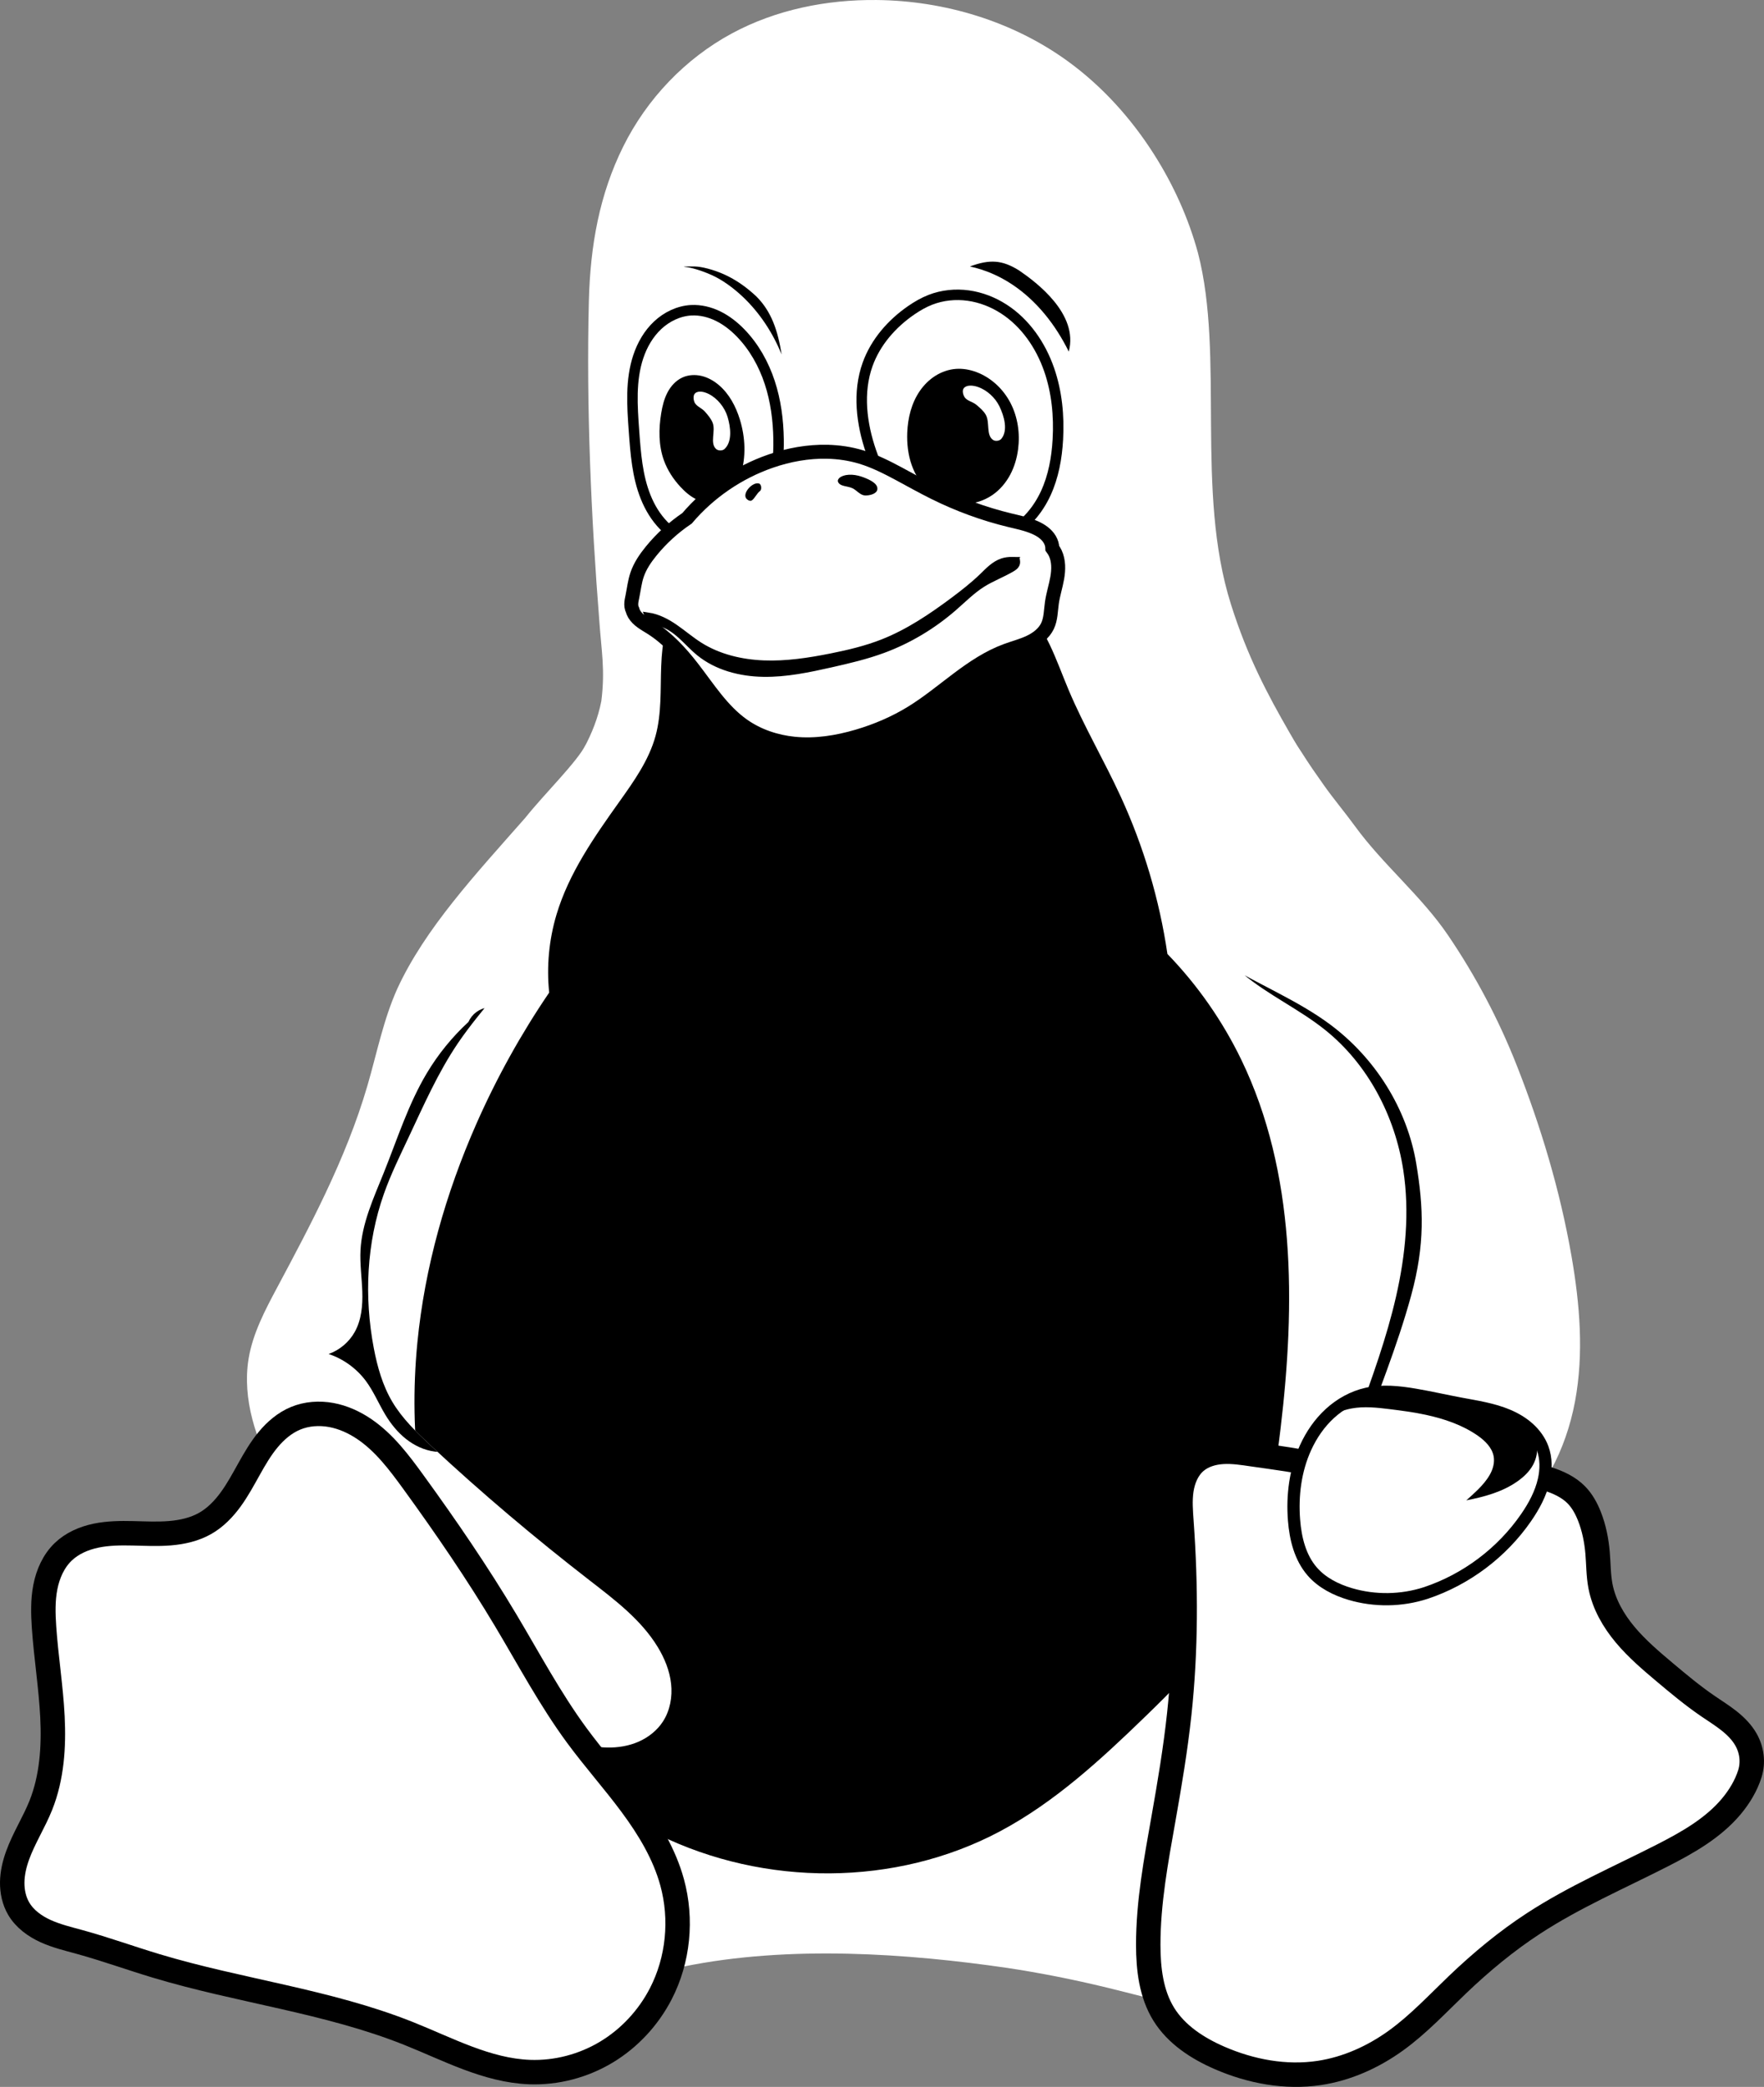 <?xml version="1.0" encoding="UTF-8" standalone="no"?>
<!-- Created with Inkscape (http://www.inkscape.org/) -->

<svg
   xmlns:dc="http://purl.org/dc/elements/1.1/"
   xmlns:cc="http://creativecommons.org/ns#"
   xmlns:rdf="http://www.w3.org/1999/02/22-rdf-syntax-ns#"
   xmlns:svg="http://www.w3.org/2000/svg"
   xmlns="http://www.w3.org/2000/svg"
   xmlns:xlink="http://www.w3.org/1999/xlink"
   xmlns:sodipodi="http://sodipodi.sourceforge.net/DTD/sodipodi-0.dtd"
   xmlns:inkscape="http://www.inkscape.org/namespaces/inkscape"
   width="252.649"
   height="298.818"
   id="svg27450"
   version="1.1"
   inkscape:version="0.92.5 (2060ec1f9f, 2020-04-08)"
   sodipodi:docname="tux-bw-inverted.svg"
   inkscape:export-filename="/home/ifohancroft/Projects/Tux/tux-large-bw-inverted.png"
   inkscape:export-xdpi="359.5"
   inkscape:export-ydpi="359.5">
  <rect width="100%" height="100%" fill="#808080" stroke="none"/>
  <title
     id="title20046">Tux</title>
  <sodipodi:namedview
     id="base"
     pagecolor="#ffffff"
     bordercolor="#666666"
     borderopacity="0.412"
     inkscape:pageopacity="0.0"
     inkscape:pageshadow="2"
     inkscape:zoom="2"
     inkscape:cx="146.30091"
     inkscape:cy="159.71656"
     inkscape:document-units="px"
     inkscape:current-layer="layer2"
     showgrid="false"
     inkscape:window-width="1920"
     inkscape:window-height="1023"
     inkscape:window-x="0"
     inkscape:window-y="33"
     inkscape:window-maximized="1"
     fit-margin-top="0"
     fit-margin-left="0"
     fit-margin-right="0"
     fit-margin-bottom="0"
     showguides="true"
     inkscape:guide-bbox="true"
     inkscape:showpageshadow="false"
     showborder="true" />
  <defs
     id="defs27452">
    <inkscape:path-effect
       effect="spiro"
       id="path-effect826"
       is_visible="true" />
    <inkscape:path-effect
       effect="spiro"
       id="path-effect408"
       is_visible="true" />
    <inkscape:path-effect
       effect="spiro"
       id="path-effect396"
       is_visible="true" />
    <linearGradient
       id="linearGradient28799-4">
      <stop
         id="stop28801-13"
         offset="0"
         style="stop-color:#fefefc;stop-opacity:1;" />
      <stop
         style="stop-color:#fefefc;stop-opacity:1"
         offset="0.757"
         id="stop28807-8" />
      <stop
         id="stop28803-8"
         offset="1"
         style="stop-color:#d4d4d4;stop-opacity:1" />
    </linearGradient>
    <linearGradient
       id="linearGradient28799-5-4">
      <stop
         id="stop28801-1-2"
         offset="0"
         style="stop-color:#fefefc;stop-opacity:1;" />
      <stop
         style="stop-color:#fefefc;stop-opacity:1"
         offset="0.757"
         id="stop28807-2-5" />
      <stop
         id="stop28803-6-6"
         offset="1"
         style="stop-color:#d4d4d4;stop-opacity:1" />
    </linearGradient>
    <clipPath
       clipPathUnits="userSpaceOnUse"
       id="clipPath14186-9">
      <path
         sodipodi:nodetypes="ssssssssssssssss"
         inkscape:connector-curvature="0"
         id="path14188-1"
         d="m 137.577,281.019 c 1.599,-0.663 3.398,-0.784 5.101,-0.47 1.703,0.314 3.311,1.049 4.743,2.022 2.864,1.946 4.988,4.778 7.023,7.58 4.672,6.434 9.169,13.002 13.245,19.829 3.306,5.538 6.344,11.257 10.164,16.453 2.494,3.392 5.307,6.539 7.813,9.922 2.506,3.383 4.728,7.056 5.839,11.117 1.444,5.277 0.885,11.093 -1.627,15.953 -1.767,3.419 -4.476,6.352 -7.772,8.339 -3.296,1.987 -7.171,3.014 -11.016,2.87 -6.114,-0.229 -11.699,-3.285 -17.384,-5.549 -11.581,-4.612 -24.16,-6.059 -36.097,-9.652 -3.669,-1.104 -7.276,-2.411 -10.97,-3.426 -1.641,-0.451 -3.309,-0.848 -4.859,-1.551 -1.55,-0.703 -3,-1.749 -3.862,-3.217 -0.666,-1.134 -0.948,-2.47 -0.93,-3.786 0.018,-1.316 0.326,-2.615 0.774,-3.852 0.896,-2.474 2.343,-4.714 3.32,-7.157 1.595,-3.989 1.882,-8.388 1.667,-12.679 -0.215,-4.291 -0.911,-8.545 -1.205,-12.831 -0.131,-1.914 -0.181,-3.853 0.185,-5.736 0.365,-1.883 1.176,-3.725 2.558,-5.055 1.274,-1.227 2.965,-1.955 4.696,-2.317 1.732,-0.361 3.515,-0.377 5.284,-0.338 1.768,0.04 3.541,0.134 5.304,-0.011 1.763,-0.145 3.533,-0.541 5.069,-1.418 1.46,-0.834 2.654,-2.075 3.644,-3.434 0.989,-1.36 1.789,-2.846 2.609,-4.314 0.82,-1.468 1.668,-2.932 2.742,-4.226 1.073,-1.295 2.389,-2.423 3.943,-3.067"
         style="fill:#402c07;fill-opacity:1;stroke:none" />
    </clipPath>
    <linearGradient
       inkscape:collect="always"
       id="linearGradient14132-6">
      <stop
         style="stop-color:#b98309;stop-opacity:1"
         offset="0"
         id="stop14134-2" />
      <stop
         style="stop-color:#382605;stop-opacity:1"
         offset="1"
         id="stop14136-2" />
    </linearGradient>
    <inkscape:path-effect
       is_visible="true"
       id="path-effect4669-1"
       effect="spiro" />
    <inkscape:path-effect
       is_visible="true"
       id="path-effect4669-4-3"
       effect="spiro" />
    <inkscape:path-effect
       effect="spiro"
       id="path-effect14972-2-2"
       is_visible="true" />
    <inkscape:path-effect
       effect="spiro"
       id="path-effect15017-9"
       is_visible="true" />
    <inkscape:path-effect
       is_visible="true"
       id="path-effect29716-6-1"
       effect="spiro" />
    <linearGradient
       id="linearGradient14518-6">
      <stop
         id="stop14540-0"
         offset="0"
         style="stop-color:#110800;stop-opacity:1;" />
      <stop
         style="stop-color:#a65a00;stop-opacity:0.8;"
         offset="0.591"
         id="stop14542-5" />
      <stop
         style="stop-color:#ff921e;stop-opacity:0;"
         offset="1"
         id="stop14522-4" />
    </linearGradient>
    <inkscape:path-effect
       is_visible="true"
       id="path-effect29716-0-0"
       effect="spiro" />
    <linearGradient
       id="linearGradient14518-2-2">
      <stop
         id="stop14540-5-0"
         offset="0"
         style="stop-color:#110800;stop-opacity:1;" />
      <stop
         style="stop-color:#a65a00;stop-opacity:0.8;"
         offset="0.591"
         id="stop14542-2-7" />
      <stop
         style="stop-color:#ff921e;stop-opacity:0;"
         offset="1"
         id="stop14522-2-1" />
    </linearGradient>
    <inkscape:path-effect
       is_visible="true"
       id="path-effect29716-0-8-3"
       effect="spiro" />
    <linearGradient
       inkscape:collect="always"
       id="linearGradient14392-8">
      <stop
         style="stop-color:#3e2a06;stop-opacity:1"
         offset="0"
         id="stop14394-3" />
      <stop
         style="stop-color:#ad780a;stop-opacity:1"
         offset="1"
         id="stop14396-0" />
    </linearGradient>
    <inkscape:path-effect
       effect="spiro"
       id="path-effect14300-7"
       is_visible="true" />
    <inkscape:path-effect
       effect="spiro"
       id="path-effect14300-2-7"
       is_visible="true" />
    <inkscape:path-effect
       effect="spiro"
       id="path-effect14300-2-2-0"
       is_visible="true" />
    <inkscape:path-effect
       is_visible="true"
       id="path-effect4582-3"
       effect="spiro" />
    <inkscape:path-effect
       is_visible="true"
       id="path-effect4500-7"
       effect="spiro" />
    <inkscape:path-effect
       is_visible="true"
       id="path-effect29707-7-6"
       effect="spiro" />
    <inkscape:path-effect
       is_visible="true"
       id="path-effect29553-7"
       effect="spiro" />
    <linearGradient
       id="linearGradient28469-0">
      <stop
         style="stop-color:#d2940a;stop-opacity:1"
         offset="0"
         id="stop28479-4" />
      <stop
         style="stop-color:#d89c08;stop-opacity:1"
         offset="0.751"
         id="stop28477-2" />
      <stop
         id="stop28485-7"
         offset="0.866"
         style="stop-color:#b67e07;stop-opacity:1;" />
      <stop
         id="stop28473-1"
         offset="1"
         style="stop-color:#946106;stop-opacity:1" />
    </linearGradient>
    <inkscape:path-effect
       is_visible="true"
       id="path-effect28463-4"
       effect="spiro" />
    <inkscape:path-effect
       is_visible="true"
       id="path-effect28489-4"
       effect="spiro" />
    <inkscape:path-effect
       is_visible="true"
       id="path-effect28273-54-7"
       effect="spiro" />
    <linearGradient
       id="linearGradient28275-8">
      <stop
         id="stop28277-1"
         offset="0"
         style="stop-color:#ad780a;stop-opacity:1" />
      <stop
         style="stop-color:#d89e08;stop-opacity:1"
         offset="0.12"
         id="stop28291-9" />
      <stop
         style="stop-color:#edb80b;stop-opacity:1"
         offset="0.255"
         id="stop28289-6" />
      <stop
         style="stop-color:#ebc80d;stop-opacity:1"
         offset="0.392"
         id="stop28287-6" />
      <stop
         style="stop-color:#f5d838;stop-opacity:1"
         offset="0.527"
         id="stop28285-7" />
      <stop
         style="stop-color:#f6d811;stop-opacity:1"
         offset="0.769"
         id="stop28283-7" />
      <stop
         id="stop28279-5"
         offset="1"
         style="stop-color:#f5cd31;stop-opacity:1" />
    </linearGradient>
    <inkscape:path-effect
       is_visible="true"
       id="path-effect28273-44"
       effect="spiro" />
    <inkscape:path-effect
       is_visible="true"
       id="path-effect28384-7"
       effect="spiro" />
    <linearGradient
       id="linearGradient29529-6">
      <stop
         id="stop29531-0"
         offset="0"
         style="stop-color:#3a2903;stop-opacity:1;" />
      <stop
         style="stop-color:#735208;stop-opacity:1"
         offset="0.555"
         id="stop29539-7" />
      <stop
         id="stop29533-8"
         offset="1"
         style="stop-color:#ac8c04;stop-opacity:1" />
    </linearGradient>
    <inkscape:path-effect
       is_visible="true"
       id="path-effect29455-3"
       effect="spiro" />
    <linearGradient
       id="linearGradient29477-3">
      <stop
         id="stop29479-5"
         offset="0"
         style="stop-color:#757574;stop-opacity:0" />
      <stop
         style="stop-color:#757574;stop-opacity:1;"
         offset="0.263"
         id="stop29487-5" />
      <stop
         style="stop-color:#757574;stop-opacity:1;"
         offset="0.5"
         id="stop29485-0" />
      <stop
         id="stop29481-3"
         offset="1"
         style="stop-color:#757574;stop-opacity:0" />
    </linearGradient>
    <linearGradient
       id="linearGradient29336-6">
      <stop
         id="stop29338-1"
         offset="0"
         style="stop-color:#646464;stop-opacity:0" />
      <stop
         style="stop-color:#646464;stop-opacity:0.583"
         offset="0.306"
         id="stop29344-7" />
      <stop
         id="stop29354-5"
         offset="0.47"
         style="stop-color:#646464;stop-opacity:1" />
      <stop
         style="stop-color:#646464;stop-opacity:0.257"
         offset="0.728"
         id="stop29356-3" />
      <stop
         id="stop29340-6"
         offset="1"
         style="stop-color:#646464;stop-opacity:0;" />
    </linearGradient>
    <linearGradient
       id="linearGradient28976-3">
      <stop
         id="stop28978-7"
         offset="0"
         style="stop-color:#747474;stop-opacity:1" />
      <stop
         style="stop-color:#8c8c8c;stop-opacity:1;"
         offset="0.125"
         id="stop29259-5" />
      <stop
         style="stop-color:#a4a4a4;stop-opacity:1;"
         offset="0.25"
         id="stop29257-0" />
      <stop
         style="stop-color:#d4d4d4;stop-opacity:1"
         offset="0.5"
         id="stop28984-4" />
      <stop
         id="stop28986-0"
         offset="0.619"
         style="stop-color:#d4d4d4;stop-opacity:1" />
      <stop
         id="stop28980-2"
         offset="1"
         style="stop-color:#7c7c7c;stop-opacity:1" />
    </linearGradient>
    <inkscape:path-effect
       is_visible="true"
       id="path-effect28974-8"
       effect="spiro" />
    <inkscape:path-effect
       is_visible="true"
       id="path-effect28881-6"
       effect="spiro" />
    <linearGradient
       id="linearGradient28935-8">
      <stop
         id="stop28937-7"
         offset="0"
         style="stop-color:#949494;stop-opacity:0.392;" />
      <stop
         style="stop-color:#949494;stop-opacity:1;"
         offset="0.5"
         id="stop28943-3" />
      <stop
         id="stop28939-8"
         offset="1"
         style="stop-color:#949494;stop-opacity:0.392;" />
    </linearGradient>
    <linearGradient
       id="linearGradient28853-5">
      <stop
         id="stop28855-3"
         offset="0"
         style="stop-color:#020204;stop-opacity:1" />
      <stop
         style="stop-color:#020204;stop-opacity:1"
         offset="0.734"
         id="stop28865-0" />
      <stop
         id="stop28857-9"
         offset="1"
         style="stop-color:#5c5c5c;stop-opacity:1;" />
    </linearGradient>
    <inkscape:path-effect
       is_visible="true"
       id="path-effect28851-0"
       effect="spiro" />
    <inkscape:path-effect
       is_visible="true"
       id="path-effect28273-4-2"
       effect="spiro" />
    <linearGradient
       id="linearGradient28799-3">
      <stop
         id="stop28801-6"
         offset="0"
         style="stop-color:#fefefc;stop-opacity:1;" />
      <stop
         style="stop-color:#fefefc;stop-opacity:1"
         offset="0.757"
         id="stop28807-7" />
      <stop
         id="stop28803-0"
         offset="1"
         style="stop-color:#d4d4d4;stop-opacity:1" />
    </linearGradient>
    <inkscape:path-effect
       is_visible="true"
       id="path-effect28797-81"
       effect="spiro" />
    <linearGradient
       id="linearGradient28799-5-5">
      <stop
         id="stop28801-1-9"
         offset="0"
         style="stop-color:#fefefc;stop-opacity:1;" />
      <stop
         style="stop-color:#fefefc;stop-opacity:1"
         offset="0.757"
         id="stop28807-2-6" />
      <stop
         id="stop28803-6-3"
         offset="1"
         style="stop-color:#d4d4d4;stop-opacity:1" />
    </linearGradient>
    <inkscape:path-effect
       is_visible="true"
       id="path-effect28797-8-1"
       effect="spiro" />
    <inkscape:path-effect
       is_visible="true"
       id="path-effect28463-0-7"
       effect="spiro" />
    <inkscape:path-effect
       is_visible="true"
       id="path-effect28463-8-0"
       effect="spiro" />
    <inkscape:path-effect
       is_visible="true"
       id="path-effect29721-2"
       effect="spiro" />
    <inkscape:path-effect
       is_visible="true"
       id="path-effect28714-5"
       effect="spiro" />
    <inkscape:path-effect
       is_visible="true"
       id="path-effect29678-4-6"
       effect="spiro" />
    <inkscape:path-effect
       is_visible="true"
       id="path-effect29678-1"
       effect="spiro" />
    <inkscape:path-effect
       is_visible="true"
       id="path-effect29672-0"
       effect="spiro" />
    <clipPath
       clipPathUnits="userSpaceOnUse"
       id="clipPath391">
      <path
         inkscape:path-effect="#path-effect408"
         sodipodi:nodetypes="ssssssssssssssss"
         inkscape:connector-curvature="0"
         id="path393"
         d="m 137.577,281.019 c 1.599,-0.663 3.398,-0.784 5.101,-0.47 1.703,0.314 3.311,1.049 4.743,2.022 2.864,1.946 4.988,4.778 7.023,7.58 4.672,6.434 9.169,13.002 13.245,19.829 3.306,5.538 6.344,11.257 10.164,16.453 2.494,3.392 5.307,6.539 7.813,9.922 2.506,3.383 4.728,7.056 5.839,11.117 1.444,5.277 0.885,11.093 -1.627,15.953 -1.767,3.419 -4.476,6.352 -7.772,8.339 -3.296,1.987 -7.171,3.014 -11.016,2.87 -6.114,-0.229 -11.699,-3.285 -17.384,-5.549 -11.581,-4.612 -24.16,-6.059 -36.097,-9.652 -3.669,-1.104 -7.276,-2.411 -10.97,-3.426 -1.641,-0.451 -3.309,-0.848 -4.859,-1.551 -1.55,-0.703 -3,-1.749 -3.862,-3.217 -0.666,-1.134 -0.948,-2.47 -0.93,-3.786 0.018,-1.316 0.326,-2.615 0.774,-3.852 0.896,-2.474 2.343,-4.714 3.32,-7.157 1.595,-3.989 1.882,-8.388 1.667,-12.679 -0.215,-4.291 -0.911,-8.545 -1.205,-12.831 -0.131,-1.914 -0.181,-3.853 0.185,-5.736 0.365,-1.883 1.176,-3.725 2.558,-5.055 1.274,-1.227 2.965,-1.955 4.696,-2.317 1.732,-0.361 3.515,-0.377 5.284,-0.338 1.768,0.04 3.541,0.134 5.304,-0.011 1.763,-0.145 3.533,-0.541 5.069,-1.418 1.46,-0.834 2.654,-2.075 3.644,-3.434 0.989,-1.36 1.789,-2.846 2.609,-4.314 0.82,-1.468 1.668,-2.932 2.742,-4.226 1.073,-1.295 2.389,-2.423 3.943,-3.067"
         style="fill:url(#linearGradient395);fill-opacity:1;stroke:none"
         transform="matrix(1,0,0,1.018,0,-4.031)"
         inkscape:label="Clip - Left Foot Brighter Highlights" />
    </clipPath>
    <linearGradient
       inkscape:collect="always"
       xlink:href="#linearGradient14132-6"
       id="linearGradient395"
       gradientUnits="userSpaceOnUse"
       x1="123.134"
       y1="301.54"
       x2="170.864"
       y2="381.62" />
    <clipPath
       clipPathUnits="userSpaceOnUse"
       id="clipPath401">
      <path
         inkscape:label="Clip - Left Foot Highlights"
         transform="translate(-240,-1)"
         style="fill:url(#linearGradient405);fill-opacity:1;stroke:none"
         d="m 137.577,281.019 c 1.599,-0.663 3.398,-0.784 5.101,-0.47 1.703,0.314 3.311,1.049 4.743,2.022 2.864,1.946 4.988,4.778 7.023,7.58 4.672,6.434 9.169,13.002 13.245,19.829 3.306,5.538 6.344,11.257 10.164,16.453 2.494,3.392 5.307,6.539 7.813,9.922 2.506,3.383 4.728,7.056 5.839,11.117 1.444,5.277 0.885,11.093 -1.627,15.953 -1.767,3.419 -4.476,6.352 -7.772,8.339 -3.296,1.987 -7.171,3.014 -11.016,2.87 -6.114,-0.229 -11.699,-3.285 -17.384,-5.549 -11.581,-4.612 -24.16,-6.059 -36.097,-9.652 -3.669,-1.104 -7.276,-2.411 -10.97,-3.426 -1.641,-0.451 -3.309,-0.848 -4.859,-1.551 -1.55,-0.703 -3,-1.749 -3.862,-3.217 -0.666,-1.134 -0.948,-2.47 -0.93,-3.786 0.018,-1.316 0.326,-2.615 0.774,-3.852 0.896,-2.474 2.343,-4.714 3.32,-7.157 1.595,-3.989 1.882,-8.388 1.667,-12.679 -0.215,-4.291 -0.911,-8.545 -1.205,-12.831 -0.131,-1.914 -0.181,-3.853 0.185,-5.736 0.365,-1.883 1.176,-3.725 2.558,-5.055 1.274,-1.227 2.965,-1.955 4.696,-2.317 1.732,-0.361 3.515,-0.377 5.284,-0.338 1.768,0.04 3.541,0.134 5.304,-0.011 1.763,-0.145 3.533,-0.541 5.069,-1.418 1.46,-0.834 2.654,-2.075 3.644,-3.434 0.989,-1.36 1.789,-2.846 2.609,-4.314 0.82,-1.468 1.668,-2.932 2.742,-4.226 1.073,-1.295 2.389,-2.423 3.943,-3.067"
         id="path403"
         inkscape:connector-curvature="0"
         sodipodi:nodetypes="ssssssssssssssss"
         inkscape:path-effect="#path-effect396" />
    </clipPath>
    <linearGradient
       inkscape:collect="always"
       xlink:href="#linearGradient14132-6"
       id="linearGradient405"
       gradientUnits="userSpaceOnUse"
       x1="123.134"
       y1="301.54"
       x2="170.864"
       y2="381.62" />
    <clipPath
       clipPathUnits="userSpaceOnUse"
       id="clipPath419">
      <path
         style="display:inline;fill:url(#linearGradient423);fill-opacity:1;stroke:none"
         d="m 513.19,336.614 c -2.624,3.115 -6.268,5.17 -9.896,7.02 -6.189,3.154 -12.602,5.922 -18.42,9.717 -3.898,2.542 -7.496,5.527 -10.86,8.742 -2.877,2.75 -5.606,5.687 -8.832,8.018 -3.256,2.351 -7.019,4.054 -10.991,4.65 -4.83,0.725 -9.821,-0.213 -14.299,-2.164 -3.138,-1.367 -6.156,-3.323 -7.963,-6.229 -1.814,-2.918 -2.228,-6.488 -2.233,-9.924 -0.008,-6.077 1.118,-12.09 2.178,-18.073 0.881,-4.972 1.719,-9.955 2.26,-14.975 0.983,-9.131 0.976,-18.353 0.32,-27.513 -0.11,-1.534 -0.238,-3.083 -0.008,-4.604 0.229,-1.521 0.855,-3.037 2.021,-4.04 1.077,-0.927 2.521,-1.336 3.939,-1.415 1.419,-0.079 2.834,0.147 4.24,0.352 3.313,0.484 6.652,0.865 9.889,1.717 2.043,0.537 4.033,1.259 6.072,1.811 3.403,0.92 6.966,1.361 10.467,0.952 3.769,-0.441 7.43,-1.857 11.224,-1.765 1.557,0.038 3.102,0.332 4.586,0.8 1.515,0.478 3.009,1.162 4.123,2.295 0.846,0.861 1.436,1.945 1.879,3.069 0.66,1.674 1.015,3.457 1.167,5.249 0.135,1.588 0.113,3.194 0.414,4.759 0.495,2.575 1.847,4.923 3.528,6.935 1.681,2.012 3.69,3.72 5.696,5.408 1.999,1.681 4.011,3.355 6.167,4.828 1.012,0.692 2.056,1.339 3.017,2.101 0.961,0.761 1.845,1.647 2.445,2.715 0.815,1.449 1.064,3.208 0.538,4.877 -0.526,1.669 -1.482,3.277 -2.671,4.688 z"
         id="path421"
         inkscape:connector-curvature="0"
         sodipodi:nodetypes="aaaaaaaaaaaaaaaaaaaaaaacscaascca"
         clip-path="none"
         inkscape:label="Clip - Right Foot Highlights" />
    </clipPath>
    <linearGradient
       inkscape:collect="always"
       xlink:href="#linearGradient14392-8"
       id="linearGradient423"
       gradientUnits="userSpaceOnUse"
       gradientTransform="translate(-250,-58.362)"
       x1="442.039"
       y1="371.544"
       x2="490.122"
       y2="293.585" />
    <clipPath
       clipPathUnits="userSpaceOnUse"
       id="clipPath426">
      <path
         style="display:inline;fill:url(#linearGradient430);fill-opacity:1;stroke:none;stroke-width:0.843"
         d="m 509.363,335.745 c -2.296,2.528 -5.484,4.196 -8.659,5.697 -5.414,2.56 -11.025,4.805 -16.116,7.885 -3.41,2.063 -6.558,4.485 -9.502,7.094 -2.517,2.232 -4.905,4.615 -7.728,6.506 -2.848,1.908 -6.141,3.29 -9.616,3.774 -4.226,0.588 -8.593,-0.173 -12.51,-1.756 -2.745,-1.11 -5.386,-2.696 -6.967,-5.055 -1.587,-2.368 -1.949,-5.265 -1.953,-8.053 -0.007,-4.931 0.978,-9.811 1.906,-14.666 0.771,-4.035 1.504,-8.078 1.977,-12.152 0.86,-7.41 0.854,-14.893 0.28,-22.327 -0.096,-1.245 -0.208,-2.502 -0.007,-3.736 0.201,-1.234 0.748,-2.464 1.768,-3.278 0.942,-0.752 2.206,-1.084 3.447,-1.148 1.241,-0.064 2.48,0.119 3.709,0.286 2.898,0.393 5.82,0.702 8.652,1.393 1.787,0.436 3.529,1.022 5.313,1.469 2.977,0.747 6.095,1.105 9.158,0.772 3.298,-0.358 6.5,-1.507 9.82,-1.432 1.362,0.031 2.714,0.269 4.013,0.649 1.326,0.388 2.633,0.943 3.607,1.862 0.741,0.699 1.256,1.579 1.644,2.49 0.577,1.358 0.888,2.805 1.021,4.26 0.118,1.289 0.099,2.592 0.362,3.862 0.433,2.089 1.616,3.995 3.087,5.628 1.471,1.633 3.228,3.019 4.984,4.388 1.749,1.364 3.509,2.722 5.396,3.918 0.885,0.561 1.799,1.087 2.64,1.705 0.841,0.618 1.614,1.336 2.14,2.203 0.713,1.176 0.931,2.603 0.47,3.957 -0.46,1.354 -1.296,2.659 -2.337,3.804 z"
         id="path428"
         inkscape:connector-curvature="0"
         sodipodi:nodetypes="aaaaaaaaaaaaaaaaaaaaaaacscaascca"
         clip-path="none"
         inkscape:label="Clip - Right Foot Brighter Highlights" />
    </clipPath>
    <linearGradient
       inkscape:collect="always"
       xlink:href="#linearGradient14392-8"
       id="linearGradient430"
       gradientUnits="userSpaceOnUse"
       gradientTransform="matrix(0.875,0,0,0.811,-158.361,15.227)"
       x1="442.039"
       y1="371.544"
       x2="490.122"
       y2="293.585" />
    <clipPath
       clipPathUnits="userSpaceOnUse"
       id="clipPath433">
      <path
         style="display:inline;fill:url(#linearGradient437);fill-opacity:1;stroke:none"
         d="m 263.19,278.252 c -2.624,3.115 -6.268,5.17 -9.896,7.02 -6.189,3.154 -12.602,5.922 -18.42,9.717 -3.898,2.542 -7.496,5.527 -10.86,8.742 -2.877,2.75 -5.606,5.687 -8.832,8.018 -3.256,2.351 -7.019,4.054 -10.991,4.65 -4.83,0.725 -9.821,-0.213 -14.299,-2.164 -3.138,-1.367 -6.156,-3.323 -7.963,-6.229 -1.814,-2.918 -2.228,-6.488 -2.233,-9.924 -0.008,-6.077 1.118,-12.09 2.178,-18.073 0.881,-4.972 1.719,-9.955 2.26,-14.975 0.983,-9.131 0.976,-18.353 0.32,-27.513 -0.11,-1.534 -0.238,-3.083 -0.008,-4.604 0.229,-1.521 0.855,-3.037 2.021,-4.04 1.077,-0.927 2.521,-1.336 3.939,-1.415 1.419,-0.079 2.834,0.147 4.24,0.352 3.313,0.484 6.652,0.865 9.889,1.717 2.043,0.537 4.033,1.259 6.072,1.811 3.403,0.92 6.966,1.361 10.467,0.952 3.769,-0.441 7.43,-1.857 11.224,-1.765 1.557,0.038 3.102,0.332 4.586,0.8 1.515,0.478 3.009,1.162 4.123,2.295 0.846,0.861 1.436,1.945 1.879,3.069 0.66,1.674 1.015,3.457 1.167,5.249 0.135,1.588 0.113,3.194 0.414,4.759 0.495,2.575 1.847,4.923 3.528,6.935 1.681,2.012 3.69,3.72 5.696,5.408 1.999,1.681 4.011,3.355 6.167,4.828 1.012,0.692 2.056,1.339 3.017,2.101 0.961,0.761 1.845,1.647 2.445,2.715 0.815,1.449 1.064,3.208 0.538,4.877 -0.526,1.669 -1.482,3.277 -2.671,4.688 z"
         id="path435"
         inkscape:connector-curvature="0"
         sodipodi:nodetypes="aaaaaaaaaaaaaaaaaaaaaaacscaascca"
         clip-path="none"
         inkscape:label="Clip - Right Foot Brightest Highlights" />
    </clipPath>
    <linearGradient
       inkscape:collect="always"
       xlink:href="#linearGradient14392-8"
       id="linearGradient437"
       gradientUnits="userSpaceOnUse"
       gradientTransform="translate(-500,-116.724)"
       x1="442.039"
       y1="371.544"
       x2="490.122"
       y2="293.585" />
    <clipPath
       clipPathUnits="userSpaceOnUse"
       id="clipPath504">
      <path
         inkscape:label="Clip - Right Arm Shadow"
         style="display:inline;fill:#020204;fill-opacity:1;stroke:none;stroke-width:0.991"
         id="path506"
         d="m 304.847,225.45 c 5.977,4.895 9.769,12.286 10.943,20.003 0.916,6.019 0.321,12.195 -1.012,18.132 -1.333,5.937 -3.391,11.676 -5.434,17.401 -0.815,2.283 -1.633,4.587 -1.956,6.993 -0.324,2.406 -0.119,4.954 1.021,7.088 1.307,2.446 3.745,4.13 6.367,4.923 2.588,0.783 5.384,0.766 8.004,0.102 2.62,-0.665 5.066,-1.963 7.198,-3.649 5.418,-4.283 8.687,-10.949 9.952,-17.812 1.265,-6.863 0.684,-13.95 -0.493,-20.83 -1.604,-9.381 -4.304,-18.551 -7.74,-27.408 -2.527,-6.515 -5.765,-12.742 -9.618,-18.52 -3.779,-5.668 -9.142,-10.093 -13.103,-15.635 -1.376,-1.925 -3.032,-3.932 -4.384,-5.878 -2.916,-4.198 -2.255,-3.415 -4.064,-6.132 -1.312,-1.971 -3.384,-2.649 -5.565,-3.511 -2.18,-0.862 -4.629,-1.116 -6.881,-0.471 -2.968,0.85 -5.392,3.231 -6.682,6.082 -1.29,2.851 -1.515,6.123 -1.014,9.22 0.647,3.995 2.442,7.703 4.466,11.189 2.285,3.937 4.933,7.727 8.384,10.654 3.602,3.055 7.958,5.069 11.611,8.06"
         inkscape:connector-curvature="0"
         sodipodi:nodetypes="aaaaassssaaaasssscssssc" />
    </clipPath>
    <clipPath
       clipPathUnits="userSpaceOnUse"
       id="clipPath508">
      <path
         inkscape:label="Clip - Left Arm Shadow"
         sodipodi:nodetypes="cczzzzzzzzzzzzszzzzzcssscc"
         inkscape:connector-curvature="0"
         id="path510"
         d="m 240.473,195.036 c -7.073,8.037 -14.352,15.816 -18.346,24.505 -1.976,4.413 -2.911,9.207 -4.265,13.849 -1.538,5.272 -3.626,10.37 -5.971,15.336 -2.165,4.585 -4.55,9.063 -6.939,13.536 -1.738,3.254 -3.505,6.581 -4.108,10.221 -0.476,2.876 -0.199,5.844 0.534,8.666 0.732,2.822 1.91,5.511 3.238,8.106 5.667,11.075 14.17,20.622 24.242,27.925 4.571,3.314 9.467,6.181 14.602,8.526 2.782,1.27 5.714,2.404 8.772,2.457 1.529,0.026 3.074,-0.225 4.474,-0.841 1.4,-0.615 2.651,-1.604 3.483,-2.887 1.023,-1.578 1.37,-3.538 1.165,-5.407 -0.205,-1.869 -0.935,-3.653 -1.913,-5.259 -2.39,-3.923 -6.165,-6.761 -9.796,-9.573 -7.841,-6.074 -15.425,-12.48 -22.682,-19.24 -2.049,-1.909 -4.098,-3.878 -5.53,-6.284 -1.394,-2.344 -2.148,-5.014 -2.658,-7.693 -1.4,-7.349 -1.041,-15.083 1.46,-22.133 0.978,-2.758 2.271,-5.392 3.518,-8.04 2.161,-4.589 4.207,-9.266 7.049,-13.467 3.538,-5.23 8.267,-9.66 11.151,-15.278 2.434,-4.741 3.42,-10.072 4.362,-15.318 0.737,-4.104 2.15,-8.124 2.869,-12.232 -1.406,2.666 -5.938,7.043 -8.711,10.525 z"
         style="display:inline;fill:#020204;fill-opacity:1;stroke:none" />
    </clipPath>
    <clipPath
       clipPathUnits="userSpaceOnUse"
       id="clipPath533">
      <path
         inkscape:label="Clip - Hand Lower Hightlight"
         style="display:inline;fill:#020204;fill-opacity:1;stroke:none"
         id="path535"
         d="m 386.188,285.328 c -0.405,-1.104 -1.118,-2.082 -1.991,-2.87 -0.872,-0.788 -1.9,-1.392 -2.983,-1.852 -2.165,-0.919 -4.521,-1.261 -6.832,-1.696 -2.179,-0.409 -4.342,-0.906 -6.528,-1.277 -2.271,-0.386 -4.618,-0.632 -6.865,-0.125 -1.966,0.443 -3.784,1.459 -5.272,2.819 -1.487,1.36 -2.649,3.056 -3.485,4.89 -1.472,3.23 -1.935,6.865 -1.654,10.403 0.209,2.633 0.875,5.346 2.609,7.339 1.401,1.611 3.387,2.615 5.434,3.221 3.525,1.043 7.367,0.988 10.86,-0.155 5.767,-1.931 10.876,-5.774 14.33,-10.779 1.139,-1.65 2.112,-3.448 2.553,-5.403 0.336,-1.49 0.348,-3.081 -0.178,-4.515"
         inkscape:connector-curvature="0"
         sodipodi:nodetypes="aaaasssaccaa" />
    </clipPath>
    <clipPath
       clipPathUnits="userSpaceOnUse"
       id="clipPath538">
      <path
         sodipodi:nodetypes="aaaasssaccaa"
         inkscape:connector-curvature="0"
         d="m 386.188,285.328 c -0.405,-1.104 -1.118,-2.082 -1.991,-2.87 -0.872,-0.788 -1.9,-1.392 -2.983,-1.852 -2.165,-0.919 -4.521,-1.261 -6.832,-1.696 -2.179,-0.409 -4.342,-0.906 -6.528,-1.277 -2.271,-0.386 -4.618,-0.632 -6.865,-0.125 -1.966,0.443 -3.784,1.459 -5.272,2.819 -1.487,1.36 -2.649,3.056 -3.485,4.89 -1.472,3.23 -1.935,6.865 -1.654,10.403 0.209,2.633 0.875,5.346 2.609,7.339 1.401,1.611 3.387,2.615 5.434,3.221 3.525,1.043 7.367,0.988 10.86,-0.155 5.767,-1.931 10.876,-5.774 14.33,-10.779 1.139,-1.65 2.112,-3.448 2.553,-5.403 0.336,-1.49 0.348,-3.081 -0.178,-4.515"
         id="path540"
         style="display:inline;fill:#020204;fill-opacity:1;stroke:none"
         inkscape:label="Clip - Hand Upper Highlight" />
    </clipPath>
    <clipPath
       clipPathUnits="userSpaceOnUse"
       id="clipPath622">
      <path
         inkscape:label="Clip - Right Eyelid"
         style="display:inline;fill:url(#radialGradient626);fill-opacity:1;stroke:none"
         d="m 85.75,122.362 c -2.78,1.91 -5.111,4.575 -6.25,7.75 -1.436,4.002 -0.886,8.481 0.5,12.5 1.419,4.117 3.794,8.041 7.379,10.512 1.793,1.236 3.868,2.083 6.03,2.339 2.162,0.256 4.409,-0.095 6.34,-1.101 2.353,-1.226 4.148,-3.373 5.262,-5.781 1.114,-2.408 1.589,-5.07 1.738,-7.719 0.19,-3.375 -0.14,-6.806 -1.25,-10 -1.205,-3.469 -3.39,-6.671 -6.473,-8.667 -1.541,-0.998 -3.292,-1.684 -5.111,-1.935 -1.819,-0.252 -3.705,-0.063 -5.416,0.602 -0.975,0.379 -1.887,0.907 -2.75,1.5"
         id="path624"
         inkscape:connector-curvature="0"
         sodipodi:nodetypes="aaaaaaaa" />
    </clipPath>
    <radialGradient
       inkscape:collect="always"
       xlink:href="#linearGradient28799-3"
       id="radialGradient626"
       gradientUnits="userSpaceOnUse"
       gradientTransform="matrix(1.086,-0.034,0.039,1.248,-15.542,-75.905)"
       cx="223.196"
       cy="137.661"
       fx="223.196"
       fy="137.661"
       r="14.572" />
    <clipPath
       clipPathUnits="userSpaceOnUse"
       id="clipPath631">
      <path
         inkscape:label="Clip - Left Eyelid"
         style="display:inline;fill:url(#radialGradient635);fill-opacity:1;stroke:none"
         d="m 54.232,122.362 c -1.781,0.097 -3.485,0.919 -4.788,2.137 -1.303,1.218 -2.221,2.812 -2.786,4.504 -1.13,3.384 -0.875,7.052 -0.619,10.61 0.233,3.222 0.47,6.505 1.677,9.502 0.603,1.498 1.45,2.91 2.58,4.064 1.13,1.154 2.552,2.042 4.118,2.434 1.469,0.368 3.038,0.292 4.483,-0.162 1.445,-0.454 2.764,-1.279 3.846,-2.338 1.579,-1.545 2.643,-3.566 3.253,-5.689 0.61,-2.123 0.784,-4.352 0.752,-6.561 -0.04,-2.764 -0.401,-5.539 -1.266,-8.164 -0.865,-2.626 -2.246,-5.103 -4.173,-7.086 -0.933,-0.96 -1.998,-1.805 -3.199,-2.397 -1.201,-0.592 -2.543,-0.925 -3.88,-0.853"
         id="path633"
         inkscape:connector-curvature="0"
         sodipodi:nodetypes="zzzzzzz" />
    </clipPath>
    <radialGradient
       inkscape:collect="always"
       xlink:href="#linearGradient28799-5-5"
       id="radialGradient635"
       gradientUnits="userSpaceOnUse"
       gradientTransform="matrix(0.815,-0.034,0.03,1.248,9.562,-75.905)"
       cx="223.196"
       cy="137.661"
       fx="223.196"
       fy="137.661"
       r="14.572" />
    <clipPath
       clipPathUnits="userSpaceOnUse"
       id="clipPath697">
      <path
         style="display:inline;fill:url(#radialGradient701);fill-opacity:1;stroke:none;stroke-width:0.775"
         d="m 214.636,148.038 c -2.51,-0.041 -4.991,0.289 -7.271,0.884 -4.053,1.057 -7.574,2.939 -10.085,5.393 -1.628,0.855 -3.05,1.899 -4.207,3.086 -0.662,0.679 -1.244,1.417 -1.501,2.248 -0.202,0.653 -0.199,1.345 -0.285,2.02 -0.032,0.253 -0.078,0.507 -0.036,0.765 0.021,0.129 0.063,0.258 0.138,0.381 0.022,0.036 0.053,0.071 0.081,0.105 0.083,0.15 0.183,0.297 0.315,0.431 0.288,0.293 0.68,0.531 1.094,0.732 0.414,0.201 0.853,0.368 1.282,0.549 2.28,0.966 4.228,2.325 5.992,3.759 2.368,1.925 4.529,4.061 7.51,5.46 2.105,0.988 4.528,1.552 6.926,1.724 2.816,0.202 5.585,-0.123 8.182,-0.693 2.406,-0.529 4.697,-1.271 6.752,-2.254 3.907,-1.868 6.987,-4.606 11.424,-5.834 0.969,-0.268 1.99,-0.459 2.913,-0.79 0.923,-0.331 1.763,-0.827 2.119,-1.527 0.343,-0.673 0.205,-1.45 0.236,-2.19 0.033,-0.791 0.264,-1.556 0.333,-2.343 0.07,-0.787 -0.038,-1.629 -0.622,-2.352 -0.13,-0.16 -0.283,-0.31 -0.452,-0.452 -0.051,-0.292 -0.221,-0.58 -0.466,-0.832 -0.505,-0.52 -1.293,-0.872 -2.095,-1.117 -1.098,-0.336 -2.256,-0.502 -3.399,-0.696 -3.511,-0.596 -6.97,-1.475 -10.295,-2.604 -1.653,-0.561 -3.271,-1.183 -4.904,-1.779 -1.679,-0.613 -3.387,-1.201 -5.165,-1.577 -1.491,-0.315 -3.006,-0.473 -4.513,-0.498 z"
         id="path699"
         inkscape:connector-curvature="0"
         inkscape:label="Clip - Beak Side Highlight" />
    </clipPath>
    <radialGradient
       inkscape:collect="always"
       xlink:href="#linearGradient28469-0"
       id="radialGradient701"
       gradientUnits="userSpaceOnUse"
       gradientTransform="matrix(0.815,-0.255,0.315,0.433,-75.371,150.738)"
       cx="294.485"
       cy="193.099"
       fx="294.485"
       fy="193.099"
       r="31.111" />
    <clipPath
       clipPathUnits="userSpaceOnUse"
       id="clipPath816">
      <path
         inkscape:label="Clip - Lower Beak Shadow"
         style="display:inline;fill:#fdfdfb;fill-opacity:1;stroke:none"
         d="m -26.296,154.814 c -1.046,1.311 -1.728,2.887 -2.139,4.514 -0.412,1.626 -0.562,3.308 -0.627,4.984 -0.128,3.353 0.076,6.77 -0.811,10.006 -0.949,3.459 -3.076,6.456 -5.158,9.378 -3.605,5.059 -7.249,10.25 -9.027,16.202 -1.077,3.605 -1.436,7.423 -1.048,11.165 -4.035,5.926 -7.529,12.221 -10.423,18.781 -4.386,9.942 -7.396,20.526 -8.455,31.341 -1.296,13.242 0.398,26.862 5.627,39.097 3.781,8.846 9.418,16.944 16.686,23.247 3.695,3.205 7.8,5.939 12.189,8.097 15.213,7.477 34.013,7.491 48.973,-0.48 7.818,-4.166 14.418,-10.258 20.781,-16.422 3.832,-3.712 7.644,-7.512 10.567,-11.976 5.627,-8.592 7.587,-19.036 8.805,-29.234 2.13,-17.833 2.198,-36.67 -5.621,-52.838 -2.692,-5.566 -6.279,-10.699 -10.581,-15.141 -1.145,-7.781 -3.406,-15.397 -6.692,-22.542 -2.37,-5.155 -5.268,-10.062 -7.471,-15.291 -0.904,-2.147 -1.69,-4.345 -2.693,-6.447 -1.004,-2.102 -2.241,-4.125 -3.924,-5.735 -1.723,-1.649 -3.871,-2.818 -6.136,-3.566 -2.265,-0.748 -4.649,-1.087 -7.031,-1.207 -4.765,-0.24 -9.539,0.383 -14.306,0.194 -3.795,-0.151 -7.578,-0.816 -11.369,-0.592 -1.896,0.112 -3.791,0.451 -5.55,1.165 -1.759,0.714 -3.382,1.817 -4.566,3.301"
         id="path818"
         inkscape:connector-curvature="0"
         sodipodi:nodetypes="zssacaaaaaaaaaacsszzz" />
    </clipPath>
    <clipPath
       clipPathUnits="userSpaceOnUse"
       id="clipPath820">
      <path
         sodipodi:nodetypes="zssacaaaaaaaaaacsszzz"
         inkscape:connector-curvature="0"
         id="path822"
         d="m -47.296,161.444 c -1.046,1.424 -1.728,3.135 -2.139,4.9 -0.412,1.766 -0.562,3.591 -0.627,5.411 -0.128,3.64 0.076,7.35 -0.811,10.863 -0.949,3.756 -3.076,7.01 -5.158,10.181 -3.605,5.492 -7.249,11.128 -9.027,17.59 -1.077,3.913 -1.436,8.058 -1.048,12.121 -4.035,6.434 -7.529,13.268 -10.423,20.389 -4.386,10.793 -7.396,22.285 -8.455,34.025 -1.296,14.377 0.398,29.163 5.627,42.445 3.781,9.604 9.418,18.395 16.686,25.238 3.695,3.479 7.8,6.448 12.189,8.791 15.213,8.118 34.013,8.133 48.973,-0.521 7.818,-4.523 14.418,-11.137 20.781,-17.829 3.832,-4.03 7.644,-8.156 10.567,-13.001 5.627,-9.328 7.587,-20.666 8.805,-31.738 2.13,-19.361 2.198,-39.811 -5.621,-57.364 -2.692,-6.043 -6.279,-11.615 -10.581,-16.437 -1.145,-8.447 -3.406,-16.715 -6.692,-24.473 -2.37,-5.597 -5.268,-10.924 -7.471,-16.601 -0.904,-2.331 -1.69,-4.717 -2.693,-6.999 -1.004,-2.282 -2.241,-4.478 -3.924,-6.227 -1.723,-1.79 -3.871,-3.06 -6.136,-3.872 -2.265,-0.812 -4.649,-1.18 -7.031,-1.31 -4.765,-0.26 -9.539,0.416 -14.306,0.211 -3.795,-0.164 -7.578,-0.886 -11.369,-0.643 -1.896,0.121 -3.791,0.489 -5.55,1.265 -1.759,0.776 -3.382,1.973 -4.566,3.584"
         style="display:inline;fill:#fdfdfb;fill-opacity:1;stroke:none;stroke-width:1.042"
         inkscape:label="Clip - Upper Beak Shadow" />
    </clipPath>
  </defs>
  <g
     inkscape:groupmode="layer"
     id="layer2"
     inkscape:label="Tux"
     style="display:inline"
     transform="translate(-15.238,-19.575)">
    <g
       id="g1155">
      <path
         inkscape:label="Body Without Tummy"
         sodipodi:nodetypes="csssccssssccsscccsccscccccscsscscsssc"
         inkscape:connector-curvature="0"
         id="path28712-2"
         d="m 140.812,19.578 c -7.168,-0.078 -14.424,1.375 -20.734,4.775 -6.707,3.614 -12.201,9.395 -15.586,16.221 -3.383,6.822 -4.713,14.108 -4.914,22.133 -0.382,15.247 0.344,31.239 1.494,45.73 0.305,4.413 0.854,6.995 0.293,11.523 -1.887,9.63 -10.313,16.112 -14.805,24.57 -4.955,9.331 -7.043,19.881 -10.783,29.762 -3.422,9.042 -8.228,17.521 -11.471,26.629 -4.535,12.736 -5.891,26.731 -2.895,39.914 2.284,10.05 7.055,19.473 13.484,27.533 -0.931,1.677 -1.832,3.372 -2.793,5.031 -2.979,5.147 -6.62,10.027 -8.316,15.727 -0.848,2.85 -1.182,5.89 -0.635,8.812 0.548,2.923 2.027,5.719 4.352,7.572 1.522,1.213 3.357,1.995 5.254,2.434 1.896,0.439 3.857,0.545 5.803,0.504 7.395,-0.157 14.559,-2.405 21.713,-4.283 4.239,-1.113 8.51,-2.101 12.803,-2.988 15.241,-3.122 32.25,-1.876 46.398,0.176 4.792,0.724 9.55,1.671 14.26,2.812 7.377,1.788 14.729,4.067 22.316,4.283 1.997,0.057 4.011,-0.031 5.961,-0.465 1.95,-0.434 3.842,-1.227 5.404,-2.473 2.329,-1.857 3.808,-4.657 4.355,-7.586 0.547,-2.929 0.209,-5.977 -0.648,-8.83 -1.715,-5.706 -5.389,-10.575 -8.436,-15.695 -1.202,-2.02 -2.32,-4.093 -3.514,-6.117 9.169,-10.296 16.548,-22.203 20.816,-35.281 4.659,-14.275 5.514,-29.646 3.553,-44.533 -1.961,-14.888 -6.682,-29.321 -12.898,-42.99 -7.798,-17.138 -14.353,-23.331 -19.104,-38.381 -5.135,-16.266 -0.895,-35.514 -4.711,-50.268 -1.362,-5.017 -3.533,-9.807 -6.326,-14.191 -3.273,-5.137 -7.425,-9.742 -12.357,-13.316 -7.871,-5.703 -17.615,-8.638 -27.334,-8.744 z"
         style="display:inline;fill:#ffffff;fill-opacity:1;stroke:none" />
      <path
         inkscape:label="Tummy"
         style="display:inline;fill:#000000;fill-opacity:1;stroke:none"
         d="m 112.704,105.452 c -1.046,1.311 -1.728,2.887 -2.139,4.514 -0.412,1.626 -0.562,3.308 -0.627,4.984 -0.128,3.353 0.076,6.77 -0.811,10.006 -0.949,3.459 -3.076,6.456 -5.158,9.378 -3.605,5.059 -7.249,10.25 -9.027,16.202 -1.077,3.605 -1.436,7.423 -1.048,11.165 -4.035,5.926 -7.529,12.221 -10.423,18.781 -4.386,9.942 -7.396,20.526 -8.455,31.341 -1.296,13.242 0.398,26.862 5.627,39.097 3.781,8.846 9.418,16.944 16.686,23.247 3.695,3.205 7.8,5.939 12.189,8.097 15.213,7.477 34.013,7.491 48.973,-0.48 7.818,-4.166 14.418,-10.258 20.781,-16.422 3.832,-3.712 7.644,-7.512 10.567,-11.976 5.627,-8.592 7.587,-19.036 8.805,-29.234 2.13,-17.833 2.198,-36.67 -5.621,-52.838 -2.692,-5.566 -6.279,-10.699 -10.581,-15.141 -1.145,-7.781 -3.406,-15.397 -6.692,-22.542 -2.37,-5.155 -5.268,-10.062 -7.471,-15.291 -0.904,-2.147 -1.69,-4.345 -2.693,-6.447 -1.004,-2.102 -2.241,-4.125 -3.924,-5.735 -1.723,-1.649 -3.871,-2.818 -6.136,-3.566 -2.265,-0.748 -4.649,-1.087 -7.031,-1.207 -4.765,-0.24 -9.539,0.383 -14.306,0.194 -3.795,-0.151 -7.578,-0.816 -11.369,-0.592 -1.896,0.112 -3.791,0.451 -5.55,1.165 -1.759,0.714 -3.382,1.817 -4.566,3.301"
         id="path29719-5"
         inkscape:connector-curvature="0"
         sodipodi:nodetypes="zssacaaaaaaaaaacsszzz" />
      <path
         inkscape:label="Right Arm"
         style="display:inline;fill:#ffffff;fill-opacity:1;stroke:none"
         id="path29705-5-0"
         d="m 205.101,167.087 c 6.085,4.895 9.946,12.286 11.141,20.003 0.932,6.019 0.326,12.195 -1.031,18.132 -1.357,5.937 -3.452,11.676 -5.532,17.401 -0.829,2.283 -1.662,4.587 -1.992,6.993 -0.33,2.406 -0.121,4.954 1.04,7.088 1.33,2.446 3.813,4.13 6.482,4.923 2.635,0.783 5.481,0.766 8.148,0.102 2.667,-0.665 5.157,-1.963 7.328,-3.649 5.516,-4.283 8.844,-10.949 10.132,-17.812 1.288,-6.863 0.696,-13.95 -0.501,-20.83 -1.633,-9.381 -4.382,-18.551 -7.88,-27.408 -2.573,-6.515 -5.87,-12.742 -9.791,-18.52 -3.848,-5.668 -9.307,-10.093 -13.34,-15.635 -1.401,-1.925 -3.087,-3.932 -4.463,-5.878 -2.968,-4.198 -2.296,-3.415 -4.138,-6.132 -1.336,-1.971 -3.446,-2.649 -5.665,-3.511 -2.22,-0.862 -4.713,-1.116 -7.005,-0.471 -3.021,0.85 -5.49,3.231 -6.803,6.082 -1.313,2.851 -1.543,6.123 -1.032,9.22 0.659,3.995 2.486,7.703 4.546,11.189 2.327,3.937 5.022,7.727 8.536,10.654 3.667,3.055 8.102,5.069 11.82,8.06"
         inkscape:connector-curvature="0"
         sodipodi:nodetypes="aaaaassssaaaasssscssssc" />
      <path
         inkscape:label="Left Arm"
         sodipodi:nodetypes="cczzzzzzzzzzzzszzzzzcssscc"
         inkscape:connector-curvature="0"
         id="path14967-1-0"
         d="m 90.473,136.674 c -7.073,8.037 -14.352,15.816 -18.346,24.505 -1.976,4.413 -2.911,9.207 -4.265,13.849 -1.538,5.272 -3.626,10.37 -5.971,15.336 -2.165,4.585 -4.55,9.063 -6.939,13.536 -1.738,3.254 -3.505,6.581 -4.108,10.221 -0.476,2.876 -0.199,5.844 0.534,8.666 0.732,2.822 1.91,5.511 3.238,8.106 5.667,11.075 14.17,20.622 24.242,27.925 4.571,3.314 9.467,6.181 14.602,8.526 2.782,1.27 5.714,2.404 8.772,2.457 1.529,0.026 3.074,-0.225 4.474,-0.841 1.4,-0.615 2.651,-1.604 3.483,-2.887 1.023,-1.578 1.37,-3.538 1.165,-5.407 -0.205,-1.869 -0.935,-3.653 -1.913,-5.259 -2.39,-3.923 -6.165,-6.761 -9.796,-9.573 -7.841,-6.074 -15.425,-12.48 -22.682,-19.24 -2.049,-1.909 -4.098,-3.878 -5.53,-6.284 -1.394,-2.344 -2.148,-5.014 -2.658,-7.693 -1.4,-7.349 -1.041,-15.083 1.46,-22.133 0.978,-2.758 2.271,-5.392 3.518,-8.04 2.161,-4.589 4.207,-9.266 7.049,-13.467 3.538,-5.23 8.267,-9.66 11.151,-15.278 2.434,-4.741 3.42,-10.072 4.362,-15.318 0.737,-4.104 2.15,-8.124 2.869,-12.232 -1.406,2.666 -5.938,7.043 -8.711,10.525 z"
         style="display:inline;fill:#ffffff;fill-opacity:1;stroke:none" />
      <path
         inkscape:label="Right Arm Shadow"
         sodipodi:nodetypes="cssssssccsssscc"
         transform="matrix(1.018,0,0,1,-105.255,-58.362)"
         inkscape:connector-curvature="0"
         clip-path="url(#clipPath504)"
         id="path29705-9"
         d="m 290.781,216.018 c 0.485,0.468 0.981,0.943 1.5,1.375 3.667,3.055 5.619,6.485 9.338,9.477 6.085,4.895 12.259,13.344 13.454,21.061 0.932,6.019 -0.301,9.289 -1.805,16.388 -1.504,7.098 -5.769,17.148 -8.074,23.992 -0.919,2.729 1.861,1.603 1.496,4.48 -0.179,1.414 -0.198,2.842 -0.035,4.259 0.023,-0.271 0.039,-0.552 0.069,-0.822 0.443,-3.923 1.623,-7.695 2.909,-11.395 2.474,-7.122 5.314,-14.101 7.272,-21.408 1.958,-7.307 1.74,-12.564 0.719,-18.844 -1.285,-7.896 -5.797,-15.187 -12.188,-20 -4.519,-3.403 -9.847,-5.585 -14.656,-8.562 z"
         style="display:inline;fill:#000000;fill-opacity:1;stroke:none" />
      <path
         inkscape:label="Left Arm Shadow"
         transform="translate(-150,-58.362)"
         clip-path="url(#clipPath508)"
         sodipodi:nodetypes="csczzczzsccczc"
         inkscape:connector-curvature="0"
         id="path15007-0"
         d="m 232.33,224.27 c -2.321,2.137 -4.333,4.611 -5.953,7.318 -2.668,4.459 -4.239,9.468 -6.178,14.289 -1.444,3.589 -3.125,7.193 -3.327,11.056 -0.103,1.984 0.191,3.966 0.257,5.952 0.066,1.986 -0.118,4.051 -1.09,5.784 -0.813,1.45 -2.166,2.589 -3.733,3.144 2.115,0.707 4.005,2.075 5.335,3.865 1.115,1.499 1.828,3.254 2.796,4.851 0.787,1.298 1.753,2.501 2.943,3.445 1.19,0.943 2.611,1.62 4.117,1.813 2.066,0.265 4.236,-0.428 5.765,-1.842 -1.925,-18.036 -0.162,-36.457 5.15,-53.8 0.335,-1.095 0.687,-2.198 0.77,-3.341 0.083,-1.142 -0.129,-2.348 -0.824,-3.258 -0.37,-0.485 -0.868,-0.871 -1.43,-1.108 -0.562,-0.237 -1.186,-0.325 -1.791,-0.252 -0.605,0.073 -1.191,0.306 -1.681,0.67 -0.49,0.364 -0.882,0.857 -1.127,1.415 h -2e-5"
         style="display:inline;opacity:1;fill:#000000;fill-opacity:1;stroke:none" />
      <path
         inkscape:label="Right Foot"
         clip-path="none"
         sodipodi:nodetypes="aaaaaaaaaaaaaaaaaaaaaaacscaascca"
         inkscape:connector-curvature="0"
         id="path14296-0"
         d="m 263.19,278.252 c -2.624,3.115 -6.268,5.17 -9.896,7.02 -6.189,3.154 -12.602,5.922 -18.42,9.717 -3.898,2.542 -7.496,5.527 -10.86,8.742 -2.877,2.75 -5.606,5.687 -8.832,8.018 -3.256,2.351 -7.019,4.054 -10.991,4.65 -4.83,0.725 -9.821,-0.213 -14.299,-2.164 -3.138,-1.367 -6.156,-3.323 -7.963,-6.229 -1.814,-2.918 -2.228,-6.488 -2.233,-9.924 -0.008,-6.077 1.118,-12.09 2.178,-18.073 0.881,-4.972 1.719,-9.955 2.26,-14.975 0.983,-9.131 0.976,-18.353 0.32,-27.513 -0.11,-1.534 -0.238,-3.083 -0.008,-4.604 0.229,-1.521 0.855,-3.037 2.021,-4.04 1.077,-0.927 2.521,-1.336 3.939,-1.415 1.419,-0.079 2.834,0.147 4.24,0.352 3.313,0.484 6.652,0.865 9.889,1.717 2.043,0.537 4.033,1.259 6.072,1.811 3.403,0.92 6.966,1.361 10.467,0.952 3.769,-0.441 7.43,-1.857 11.224,-1.765 1.557,0.038 3.102,0.332 4.586,0.8 1.515,0.478 3.009,1.162 4.123,2.295 0.846,0.861 1.436,1.945 1.879,3.069 0.66,1.674 1.015,3.457 1.167,5.249 0.135,1.588 0.113,3.194 0.414,4.759 0.495,2.575 1.847,4.923 3.528,6.935 1.681,2.012 3.69,3.72 5.696,5.408 1.999,1.681 4.011,3.355 6.167,4.828 1.012,0.692 2.056,1.339 3.017,2.101 0.961,0.761 1.845,1.647 2.445,2.715 0.815,1.449 1.064,3.208 0.538,4.877 -0.526,1.669 -1.482,3.277 -2.671,4.688 z"
         style="display:inline;fill:#ffffff;fill-opacity:1;stroke:#000000;stroke-width:3.5;stroke-miterlimit:4;stroke-dasharray:none;stroke-opacity:1" />
      <path
         inkscape:label="Left Foot"
         style="display:inline;fill:#ffffff;fill-opacity:1;stroke:#000000;stroke-width:3.5;stroke-miterlimit:4;stroke-dasharray:none;stroke-opacity:1"
         d="m 57.577,222.657 c 1.599,-0.663 3.398,-0.784 5.101,-0.47 1.703,0.314 3.311,1.049 4.743,2.022 2.864,1.946 4.988,4.778 7.023,7.58 4.672,6.434 9.169,13.002 13.245,19.829 3.306,5.538 6.344,11.257 10.164,16.453 2.494,3.392 5.307,6.539 7.813,9.922 2.506,3.383 4.728,7.056 5.839,11.117 1.444,5.277 0.885,11.093 -1.627,15.953 -1.767,3.419 -4.476,6.352 -7.772,8.339 -3.296,1.987 -7.171,3.014 -11.016,2.87 -6.114,-0.229 -11.699,-3.285 -17.384,-5.549 -11.581,-4.612 -24.16,-6.059 -36.097,-9.652 -3.669,-1.104 -7.276,-2.411 -10.97,-3.426 -1.641,-0.451 -3.309,-0.848 -4.859,-1.551 -1.55,-0.703 -3,-1.749 -3.862,-3.217 -0.666,-1.134 -0.948,-2.47 -0.93,-3.786 0.018,-1.316 0.326,-2.615 0.774,-3.852 0.896,-2.474 2.343,-4.714 3.32,-7.157 1.595,-3.989 1.882,-8.388 1.667,-12.679 -0.215,-4.291 -0.911,-8.545 -1.205,-12.831 -0.131,-1.914 -0.181,-3.853 0.185,-5.736 0.365,-1.883 1.176,-3.725 2.558,-5.055 1.274,-1.227 2.965,-1.955 4.696,-2.317 1.732,-0.361 3.515,-0.377 5.284,-0.338 1.768,0.04 3.541,0.134 5.304,-0.011 1.763,-0.145 3.533,-0.541 5.069,-1.418 1.46,-0.834 2.654,-2.075 3.644,-3.434 0.989,-1.36 1.789,-2.846 2.609,-4.314 0.82,-1.468 1.668,-2.932 2.742,-4.226 1.073,-1.295 2.389,-2.423 3.943,-3.067"
         id="path4635-1"
         inkscape:connector-curvature="0"
         sodipodi:nodetypes="ssssssssssssssss" />
      <path
         inkscape:label="Hand"
         style="display:inline;fill:#ffffff;fill-opacity:1;stroke:#000000;stroke-width:1.75;stroke-miterlimit:4;stroke-dasharray:none;stroke-opacity:1"
         id="path29714-5-4"
         d="m 236.187,226.966 c -0.405,-1.104 -1.118,-2.082 -1.991,-2.87 -0.872,-0.788 -1.9,-1.392 -2.983,-1.852 -2.165,-0.919 -4.521,-1.261 -6.832,-1.696 -2.179,-0.409 -4.342,-0.906 -6.528,-1.277 -2.271,-0.386 -4.618,-0.632 -6.865,-0.125 -1.966,0.443 -3.784,1.459 -5.272,2.819 -1.487,1.36 -2.649,3.056 -3.485,4.89 -1.472,3.23 -1.935,6.865 -1.654,10.403 0.209,2.633 0.875,5.346 2.609,7.339 1.401,1.611 3.387,2.615 5.434,3.221 3.525,1.043 7.367,0.988 10.86,-0.155 5.767,-1.931 10.876,-5.774 14.33,-10.779 1.139,-1.65 2.112,-3.448 2.553,-5.403 0.336,-1.49 0.348,-3.081 -0.178,-4.515"
         inkscape:connector-curvature="0"
         sodipodi:nodetypes="aaaasssaccaa" />
      <path
         inkscape:label="Hand Lower Hightlight"
         transform="translate(-150,-58.362)"
         clip-path="url(#clipPath533)"
         inkscape:connector-curvature="0"
         id="path29714-3-9-9"
         d="m 362.219,276.456 c -0.549,0.031 -1.081,0.091 -1.625,0.188 -3.47,0.617 -6.647,2.809 -8.438,5.844 -1.264,2.143 -1.84,4.676 -1.656,7.156 0.073,-1.742 0.529,-3.447 1.375,-4.969 1.434,-2.582 4.032,-4.53 6.938,-5.062 1.79,-0.328 3.632,-0.131 5.438,0.094 1.733,0.216 3.481,0.443 5.188,0.812 2.641,0.572 5.254,1.451 7.469,3 0.516,0.361 1,0.769 1.406,1.25 0.407,0.481 0.722,1.038 0.844,1.656 0.178,0.904 -0.079,1.853 -0.531,2.656 -0.452,0.803 -1.065,1.507 -1.719,2.156 -0.529,0.526 -1.095,1.034 -1.656,1.531 2.559,-0.496 5.152,-1.198 7.281,-2.688 0.9,-0.63 1.715,-1.385 2.25,-2.344 0.535,-0.959 0.762,-2.121 0.5,-3.188 -0.177,-0.72 -0.571,-1.382 -1.062,-1.938 -0.491,-0.555 -1.081,-1.012 -1.688,-1.438 -2.679,-1.877 -5.815,-3.079 -9.062,-3.469 -2.081,-0.383 -4.181,-0.706 -6.281,-0.969 -1.643,-0.206 -3.321,-0.373 -4.969,-0.281 z"
         style="display:inline;fill:#000000;fill-opacity:1;stroke:none" />
      <path
         inkscape:label="Left Eyeball"
         style="display:inline;fill:#ffffff;fill-opacity:1;stroke:#000000;stroke-width:1.5;stroke-miterlimit:4;stroke-dasharray:none;stroke-opacity:1"
         d="m 114.232,64 c -1.781,0.097 -3.485,0.919 -4.788,2.137 -1.303,1.218 -2.221,2.812 -2.786,4.504 -1.13,3.384 -0.875,7.052 -0.619,10.61 0.233,3.222 0.47,6.505 1.677,9.502 0.603,1.498 1.45,2.91 2.58,4.064 1.13,1.154 2.552,2.042 4.118,2.434 1.469,0.368 3.038,0.292 4.483,-0.162 1.445,-0.454 2.764,-1.279 3.846,-2.338 1.579,-1.545 2.643,-3.566 3.253,-5.689 0.61,-2.123 0.784,-4.352 0.752,-6.561 -0.04,-2.764 -0.401,-5.539 -1.266,-8.164 -0.865,-2.626 -2.246,-5.103 -4.173,-7.086 -0.933,-0.96 -1.998,-1.805 -3.199,-2.397 -1.201,-0.592 -2.543,-0.925 -3.88,-0.853"
         id="path28795-9-5"
         inkscape:connector-curvature="0"
         sodipodi:nodetypes="zzzzzzz" />
      <path
         inkscape:label="Left Eye Pupil"
         style="fill:#000000;fill-opacity:1;stroke:none"
         id="path29453-9"
         d="m 109.939,78.749 c -0.372,2.246 -0.386,4.602 0.386,6.743 0.51,1.414 1.35,2.697 2.372,3.799 0.669,0.722 1.428,1.378 2.316,1.803 0.888,0.425 1.916,0.606 2.87,0.367 0.881,-0.221 1.652,-0.789 2.22,-1.497 0.569,-0.709 0.948,-1.553 1.218,-2.42 0.797,-2.561 0.669,-5.362 -0.122,-7.924 -0.577,-1.867 -1.532,-3.668 -3.027,-4.927 -0.713,-0.601 -1.548,-1.071 -2.455,-1.287 -0.907,-0.215 -1.889,-0.165 -2.738,0.221 -0.942,0.428 -1.672,1.243 -2.149,2.161 -0.477,0.918 -0.723,1.939 -0.892,2.96"
         inkscape:connector-curvature="0"
         sodipodi:nodetypes="aaaaaaaaa" />
      <path
         inkscape:label="Left Eye Pupil Highlight"
         style="fill:#ffffff;fill-opacity:1;stroke:none"
         d="m 114.687,77.125 c 0.242,0.634 1.054,0.864 1.5,1.375 0.433,0.497 0.887,1.011 1.125,1.625 0.455,1.176 -0.449,2.919 0.5,3.75 0.298,0.261 0.895,0.266 1.188,0 1.145,-1.042 0.891,-3.144 0.438,-4.625 -0.411,-1.344 -1.427,-2.616 -2.679,-3.255 -0.579,-0.295 -1.451,-0.541 -1.946,-0.12 -0.319,0.271 -0.274,0.859 -0.125,1.25 z"
         id="path29465-8"
         inkscape:connector-curvature="0"
         sodipodi:nodetypes="aaaaaaaaa" />
      <path
         sodipodi:nodetypes="ccccccccc"
         inkscape:label="Left Eyebrow"
         style="display:inline;fill:#000000;fill-opacity:1;stroke:none"
         d="m 121.562,62.016 c 2.504,2.345 4.365,5.24 5.625,8.309 -0.551,-3.385 -1.423,-6.104 -3.625,-8.309 -1.351,-1.266 -2.886,-2.378 -4.625,-3.159 -1.521,-0.683 -3.214,-1.108 -4.181,-1.126 -0.967,-0.018 -1.202,0.004 -1.401,0.013 -0.199,0.009 -0.357,0.016 0.272,0.088 0.629,0.071 2.034,0.451 3.541,1.128 1.507,0.677 3.043,1.789 4.394,3.055 z"
         id="path28795-9-2-2"
         inkscape:connector-curvature="0" />
      <path
         inkscape:label="Right Eyeball"
         style="display:inline;fill:#ffffff;fill-opacity:1;stroke:#000000;stroke-width:1.5;stroke-miterlimit:4;stroke-dasharray:none;stroke-opacity:1"
         d="m 145.75,64 c -2.78,1.91 -5.111,4.575 -6.25,7.75 -1.436,4.002 -0.886,8.481 0.5,12.5 1.419,4.117 3.794,8.041 7.379,10.512 1.793,1.236 3.868,2.083 6.03,2.339 2.162,0.256 4.409,-0.095 6.34,-1.101 2.353,-1.226 4.148,-3.373 5.262,-5.781 1.114,-2.408 1.589,-5.07 1.738,-7.719 0.19,-3.375 -0.14,-6.806 -1.25,-10 -1.205,-3.469 -3.39,-6.671 -6.473,-8.667 -1.541,-0.998 -3.292,-1.684 -5.111,-1.935 -1.819,-0.252 -3.705,-0.063 -5.416,0.602 -0.975,0.379 -1.887,0.907 -2.75,1.5"
         id="path28795-3"
         inkscape:connector-curvature="0"
         sodipodi:nodetypes="aaaaaaaa" />
      <path
         inkscape:label="Right Eye Pupil"
         style="fill:#000000;fill-opacity:1;stroke:none"
         id="path28879-6"
         d="m 152.161,72.395 c -1.045,0.075 -2.064,0.432 -2.951,0.99 -0.887,0.558 -1.643,1.315 -2.237,2.179 -1.187,1.728 -1.709,3.847 -1.793,5.941 -0.063,1.572 0.111,3.165 0.632,4.65 0.521,1.485 1.401,2.859 2.613,3.863 1.24,1.027 2.816,1.644 4.425,1.721 1.608,0.077 3.239,-0.387 4.561,-1.307 1.053,-0.733 1.902,-1.742 2.507,-2.873 0.605,-1.131 0.969,-2.383 1.135,-3.655 0.294,-2.247 -0.038,-4.593 -1.077,-6.607 -1.038,-2.014 -2.801,-3.673 -4.927,-4.456 -0.921,-0.339 -1.909,-0.516 -2.888,-0.446"
         inkscape:connector-curvature="0"
         sodipodi:nodetypes="zzzzzzz" />
      <path
         sodipodi:nodetypes="csccc"
         inkscape:label="Right Eyebrow"
         style="display:inline;fill:#000000;fill-opacity:1;stroke:none"
         d="m 154.156,57.732 c 2.146,0.462 4.199,1.346 6.031,2.562 3.545,2.354 6.237,5.796 8.125,9.625 1.444,-5.39 -4.66,-9.942 -7.125,-11.625 -2.397,-1.495 -4.181,-1.624 -7.031,-0.562 z"
         id="path28795-92-2"
         inkscape:connector-curvature="0" />
      <path
         id="path28461-2"
         d="m 133.722,84.261 c -2.743,-0.062 -5.518,0.441 -8.117,1.344 -4.62,1.604 -8.798,4.462 -11.967,8.188 -1.929,1.299 -3.665,2.883 -5.135,4.686 -0.841,1.031 -1.604,2.151 -2.027,3.412 -0.333,0.992 -0.446,2.041 -0.656,3.066 -0.079,0.384 -0.172,0.768 -0.17,1.16 8.2e-4,0.196 0.025,0.394 0.086,0.58 0.018,0.056 0.047,0.107 0.072,0.16 0.065,0.227 0.148,0.449 0.27,0.652 0.266,0.445 0.655,0.806 1.074,1.111 0.419,0.305 0.873,0.56 1.312,0.836 2.334,1.467 4.234,3.529 5.924,5.707 2.267,2.922 4.271,6.165 7.299,8.289 2.138,1.5 4.697,2.354 7.295,2.615 3.051,0.307 6.14,-0.185 9.082,-1.051 2.726,-0.803 5.362,-1.93 7.781,-3.422 4.599,-2.836 8.439,-6.993 13.51,-8.857 1.107,-0.407 2.259,-0.699 3.326,-1.201 1.067,-0.502 2.072,-1.253 2.582,-2.316 0.49,-1.022 0.471,-2.204 0.631,-3.326 0.171,-1.201 0.554,-2.36 0.764,-3.555 0.21,-1.195 0.235,-2.473 -0.281,-3.57 -0.115,-0.244 -0.258,-0.471 -0.418,-0.686 -0.006,-0.444 -0.144,-0.883 -0.369,-1.266 -0.465,-0.789 -1.269,-1.323 -2.105,-1.695 -1.146,-0.509 -2.386,-0.76 -3.605,-1.055 -3.745,-0.904 -7.383,-2.242 -10.834,-3.955 -1.716,-0.852 -3.384,-1.794 -5.072,-2.699 -1.736,-0.93 -3.504,-1.825 -5.389,-2.396 -1.58,-0.479 -3.215,-0.719 -4.861,-0.756 z"
         style="display:inline;fill:#ffffff;fill-opacity:1;stroke:#000000;stroke-width:2;stroke-miterlimit:4;stroke-dasharray:none;stroke-opacity:1;paint-order:normal"
         inkscape:connector-curvature="0" />
      <path
         id="path27476-7-8"
         d="m 160.197,99.819 c -0.463,-0.004 -0.921,0.046 -1.361,0.187 -0.578,0.186 -1.098,0.522 -1.566,0.908 -0.468,0.386 -0.889,0.823 -1.326,1.244 -1.287,1.242 -2.7,2.346 -4.133,3.416 -3.155,2.355 -6.457,4.578 -10.119,6.021 -2.392,0.943 -4.905,1.54 -7.426,2.043 -3.172,0.633 -6.397,1.125 -9.629,1 -3.232,-0.125 -6.493,-0.894 -9.227,-2.623 -1.237,-0.783 -2.349,-1.746 -3.555,-2.576 -1.151,-0.792 -2.427,-1.458 -3.805,-1.662 0.054,0.155 0.13,0.301 0.242,0.42 0.173,0.183 0.408,0.298 0.648,0.371 0.241,0.073 0.491,0.11 0.736,0.168 1.175,0.276 2.197,0.996 3.094,1.803 0.897,0.807 1.703,1.715 2.639,2.477 2.537,2.064 5.89,2.919 9.16,2.973 3.271,0.054 6.504,-0.631 9.695,-1.35 2.506,-0.565 5.015,-1.154 7.426,-2.043 3.703,-1.365 7.142,-3.431 10.119,-6.021 1.35,-1.174 2.616,-2.464 4.131,-3.416 1.341,-0.842 2.843,-1.396 4.207,-2.201 0.122,-0.072 0.243,-0.148 0.352,-0.238 0.109,-0.09 0.206,-0.198 0.27,-0.324 0.083,-0.166 0.088,-0.354 0.062,-0.539 -0.211,-0.021 -0.424,-0.035 -0.635,-0.037 z"
         style="display:inline;fill:#000000;fill-opacity:1;stroke:#000000;stroke-width:1;stroke-miterlimit:4;stroke-dasharray:none;stroke-opacity:1"
         inkscape:connector-curvature="0" />
      <path
         inkscape:label="Right Nostril"
         style="display:inline;opacity:1;fill:#000000;fill-opacity:1;stroke:none"
         d="m 135.251,88.528 c 0.231,0.742 1.428,0.619 2.119,0.975 0.607,0.312 1.094,0.997 1.777,1.017 0.651,0.019 1.664,-0.225 1.749,-0.871 0.112,-0.853 -1.134,-1.395 -1.935,-1.708 -1.031,-0.402 -2.353,-0.606 -3.321,-0.068 -0.222,0.123 -0.464,0.412 -0.388,0.655 z"
         id="path28396-7"
         inkscape:connector-curvature="0"
         sodipodi:nodetypes="aaaaaaa" />
      <path
         inkscape:label="Left Nostril"
         style="display:inline;opacity:1;fill:#000000;fill-opacity:1;stroke:none"
         d="m 123.96,88.815 c -0.888,-0.289 -2.357,1.277 -1.878,2.079 0.132,0.22 0.535,0.499 0.806,0.35 0.409,-0.225 0.744,-1.03 1.187,-1.345 0.296,-0.211 0.23,-0.972 -0.116,-1.084 z"
         id="path28398-7"
         inkscape:connector-curvature="0"
         sodipodi:nodetypes="asssa" />
      <path
         sodipodi:nodetypes="aaaaaaaaa"
         inkscape:connector-curvature="0"
         id="path1367"
         d="m 153.363,76.396 c 0.337,0.589 1.175,0.691 1.694,1.127 0.505,0.424 1.033,0.861 1.362,1.432 0.631,1.092 0.007,2.954 1.073,3.628 0.335,0.212 0.925,0.125 1.173,-0.183 0.971,-1.207 0.395,-3.244 -0.282,-4.637 -0.614,-1.264 -1.814,-2.365 -3.15,-2.802 -0.617,-0.202 -1.517,-0.31 -1.941,0.182 -0.273,0.317 -0.138,0.891 0.07,1.254 z"
         style="fill:#ffffff;fill-opacity:1;stroke:none"
         inkscape:label="Left Eye Pupil Highlight" />
    </g>
  </g>
</svg>
